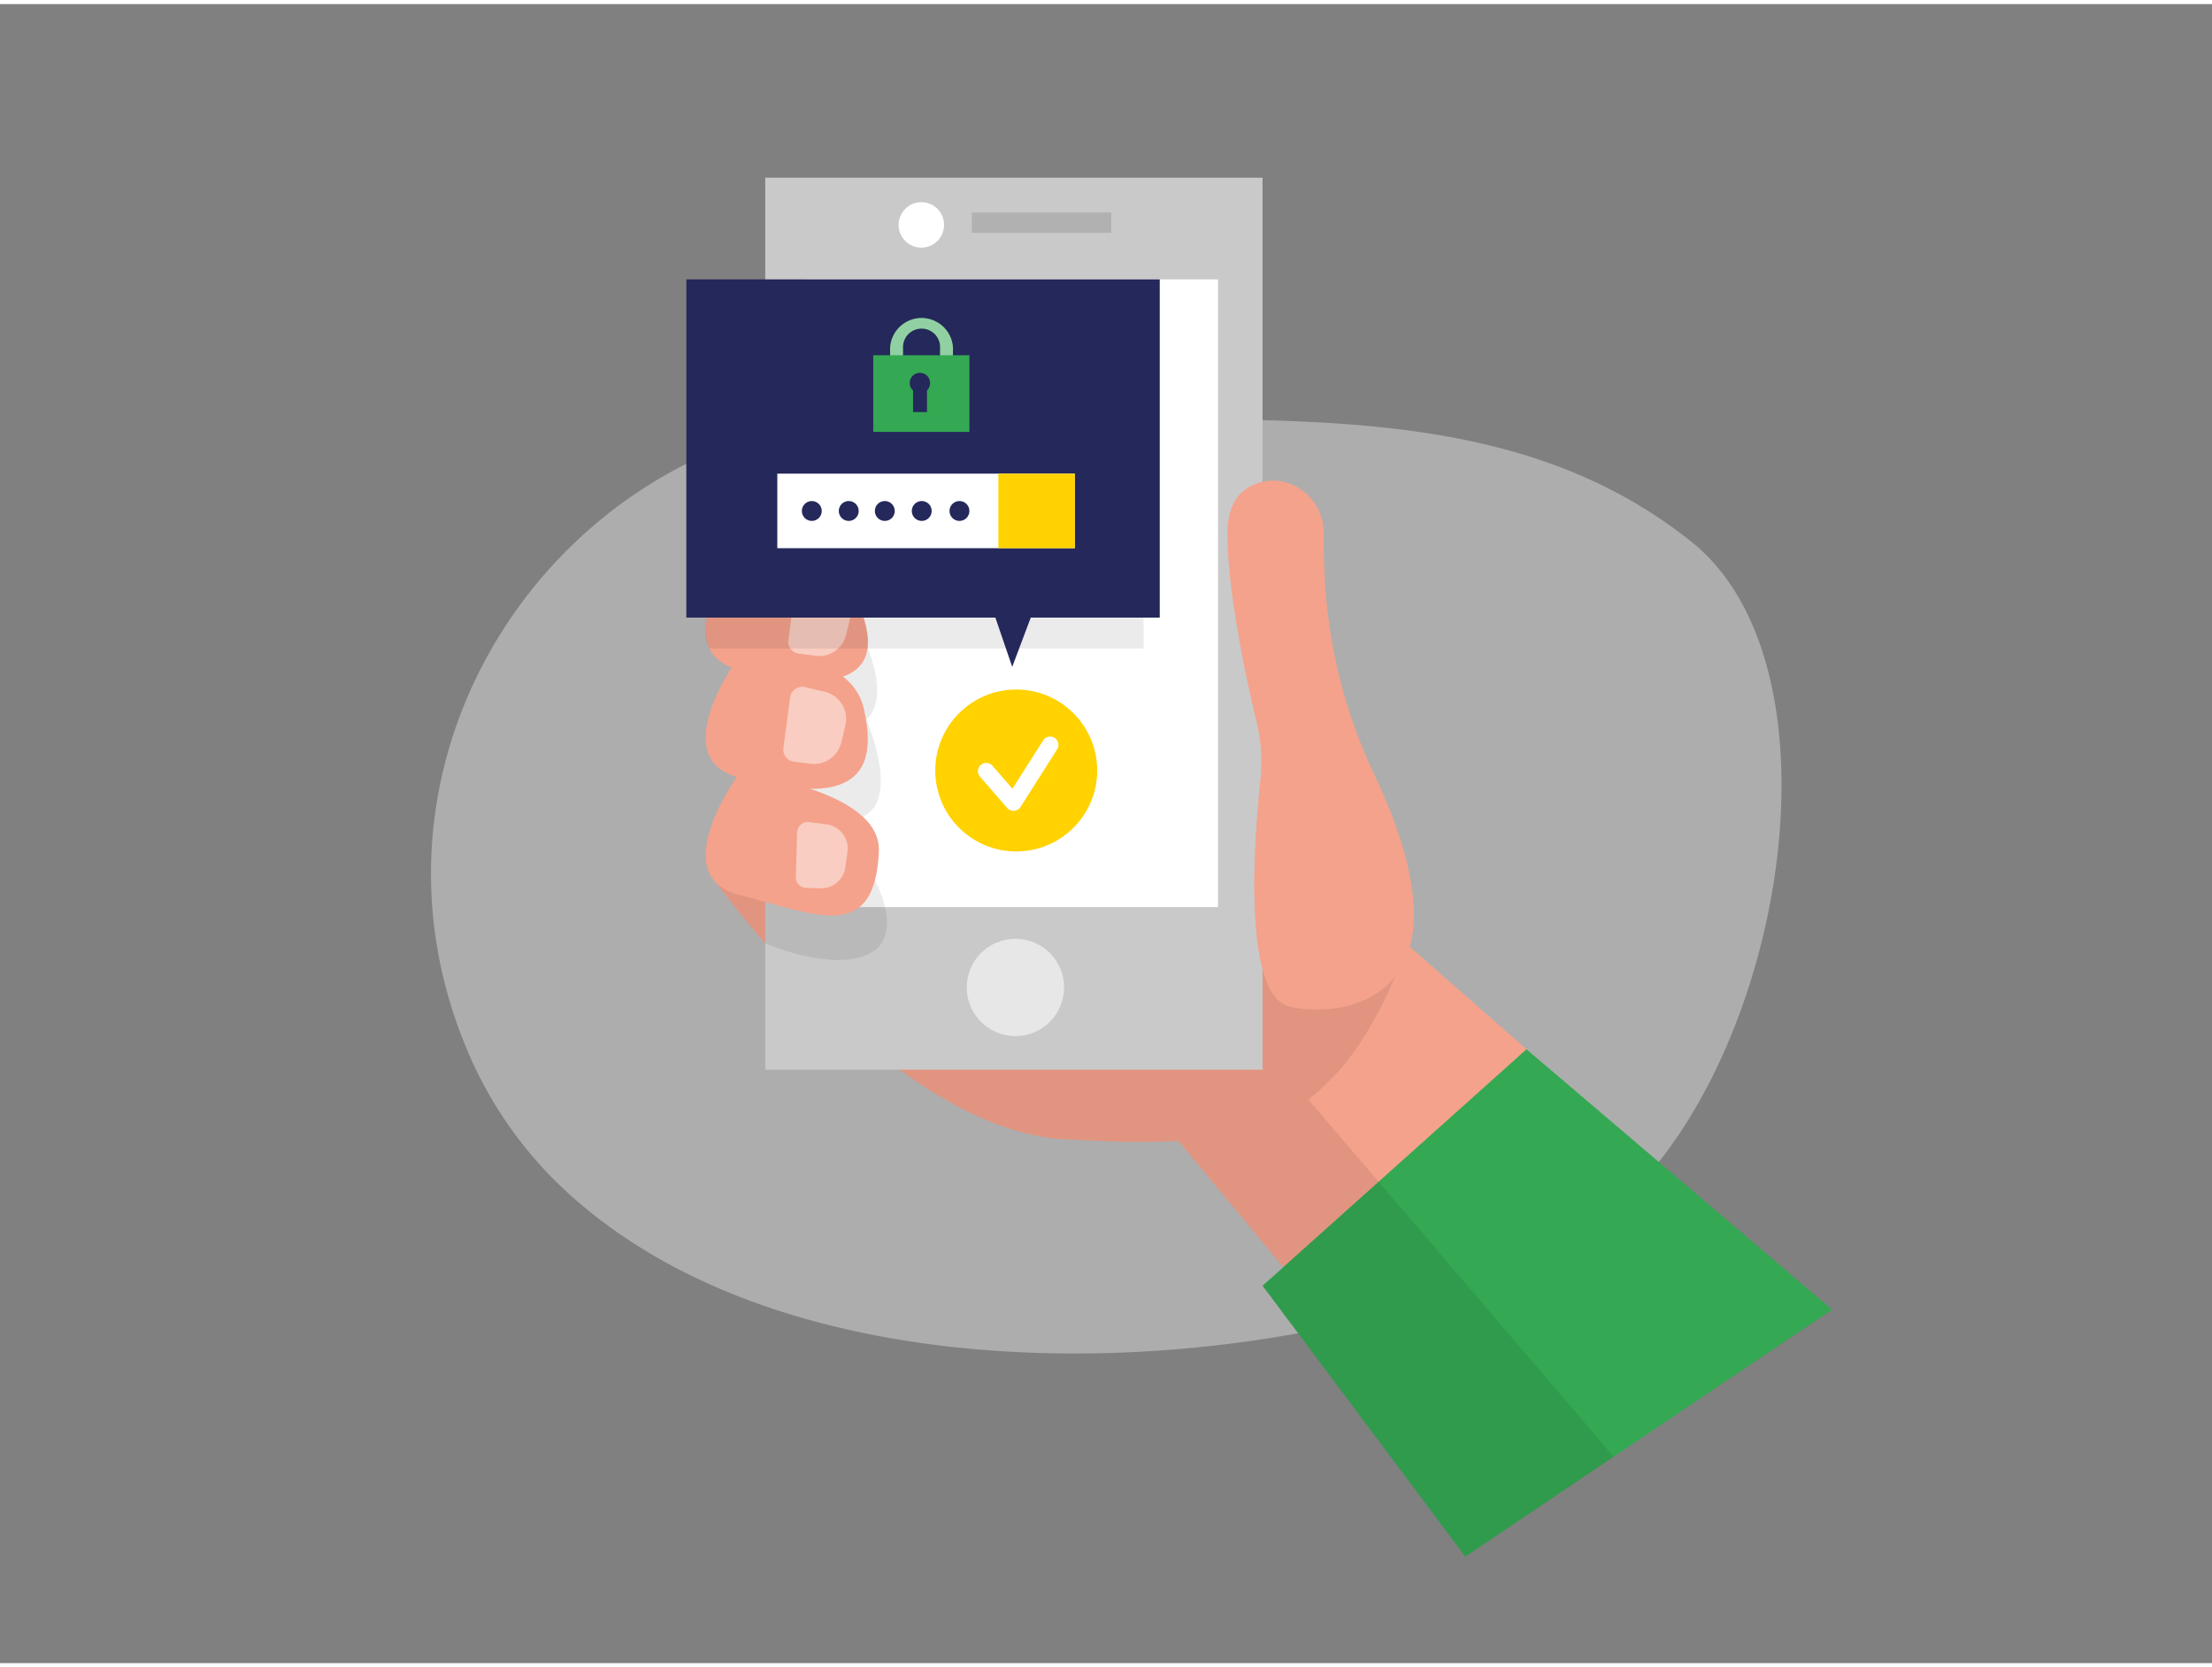 <svg id="Layer_1" data-name="Layer 1" xmlns="http://www.w3.org/2000/svg" viewBox="0 0 400 300" width="406" height="306" class="illustration styles_illustrationTablet__1DWOa"><rect x="0" y="0" width="400" height="300" fill="#808080" stroke="none"/><title>#138_password_twocolour</title><path d="M166.12,74.39c-60.21-3.17-104.6,56.93-82.35,113a73.18,73.18,0,0,0,17.43,26.18c49.33,47.33,155,31.33,187.84,6.66s46.29-99.41,16.83-123C269.2,67.94,220.78,77.27,166.12,74.39Z" fill="#e6e6e6" opacity="0.45"></path><polygon points="211.8 204 242.3 240.75 282.97 195.08 250.33 166.42 211.8 204" fill="#f4a28c"></polygon><polygon points="228.31 231.75 276.04 189 331.3 236.08 264.97 280.75 228.31 231.75" fill="#34A853"></polygon><polygon points="231.97 192.68 291.81 262.68 264.97 280.75 228.31 231.75 232.11 228.5 213.09 205.55 231.97 192.68" opacity="0.08"></polygon><path d="M129.47,158.84s32.19,44.73,62.95,46.44,47.21.17,60-29.71Z" fill="#f4a28c"></path><path d="M129.47,158.84s32.19,44.73,62.95,46.44,47.21.17,60-29.71Z" opacity="0.08"></path><rect x="138.38" y="31.39" width="89.93" height="161.29" fill="#c9c9c9"></rect><rect x="145.82" y="49.78" width="74.44" height="113.51" fill="#fff"></rect><circle cx="183.62" cy="177.82" r="8.8" fill="#fff" opacity="0.56"></circle><rect x="175.74" y="37.69" width="25.21" height="3.68" opacity="0.12"></rect><circle cx="166.61" cy="39.93" r="4.11" fill="#fff"></circle><path d="M158.2,158.44s5.71,10.23-1.25,13.39-18.57-2-18.57-2v-7.54Z" opacity="0.08"></path><path d="M156.58,129.21s6.4,14.55-.55,17.72-17.65-2.34-17.65-2.34V137Z" opacity="0.08"></path><path d="M156.58,115.67s5.46,11.6-1.5,14.77-16.7.6-16.7.6V123.5Z" opacity="0.08"></path><path d="M133.69,98.4s-13.69,18.53,0,22,28.27,4,21.59-11.9S133.69,98.4,133.69,98.4Z" fill="#f4a28c"></path><path d="M133.69,117.87s-13.69,18.54,0,22,26.43,4.36,22.52-12.45C153.48,115.65,133.69,117.87,133.69,117.87Z" fill="#f4a28c"></path><path d="M133.69,139.09s-13.69,18.54,0,22,24.45,9,25.24-7.82C159.46,141.86,133.69,139.09,133.69,139.09Z" fill="#f4a28c"></path><path d="M143.78,105.87,142.56,115a2.19,2.19,0,0,0,1.9,2.46l3,.38a5,5,0,0,0,5.55-3.81l.76-3.09a5,5,0,0,0-3.76-6.12l-3.51-.83A2.2,2.2,0,0,0,143.78,105.87Z" fill="#fff" opacity="0.46"></path><path d="M127.81,110.94s-.87,3.75.51,5.59H206.8V95.19Z" opacity="0.08"></path><rect x="124.11" y="49.78" width="85.61" height="61.16" fill="#24285b"></rect><circle cx="183.77" cy="138.59" r="14.64" fill="#ffd200"></circle><polyline points="178.34 138.71 183.27 144.39 189.9 133.95" fill="none" stroke="#fff" stroke-linecap="round" stroke-linejoin="round" stroke-width="3"></polyline><polygon points="179.62 109.84 183.04 119.85 186.81 109.84 179.62 109.84" fill="#24285b"></polygon><path d="M172.29,67.66H170V62.22a3.36,3.36,0,1,0-6.71,0v5.44h-2.33V62.22a5.69,5.69,0,0,1,11.37,0Z" fill="#34A853"></path><path d="M172.29,67.66H170V62.22a3.36,3.36,0,1,0-6.71,0v5.44h-2.33V62.22a5.69,5.69,0,0,1,11.37,0Z" fill="#fff" opacity="0.46"></path><rect x="157.91" y="63.5" width="17.39" height="13.86" fill="#34A853"></rect><path d="M168.19,68.54a1.84,1.84,0,1,0-3.08,1.34v3.9h2.52V69.85A1.84,1.84,0,0,0,168.19,68.54Z" fill="#24285b"></path><rect x="140.56" y="84.91" width="53.8" height="13.48" fill="#fff"></rect><rect x="180.54" y="84.91" width="13.83" height="13.48" fill="#ffd200"></rect><circle cx="146.8" cy="91.66" r="1.8" fill="#24285b"></circle><circle cx="153.48" cy="91.66" r="1.8" fill="#24285b"></circle><circle cx="160" cy="91.66" r="1.8" fill="#24285b"></circle><circle cx="166.68" cy="91.66" r="1.8" fill="#24285b"></circle><circle cx="173.5" cy="91.66" r="1.8" fill="#24285b"></circle><path d="M239.67,105.56c-.21-3.42-.34-6.84-.3-9.9.07-6.29-6.08-11.07-12-9-3,1-5.4,3.56-5.4,9,0,10.82,3.39,26.41,5.3,34.33a30,30,0,0,1,.66,10.22c-1.24,11.69-3.21,39.28,5.41,41.12,10,2.13,34.25-1.39,15.27-41.83A93.9,93.9,0,0,1,239.67,105.56Z" fill="#f4a28c"></path><path d="M144.15,149.76l-.24,8.06a1.91,1.91,0,0,0,1.87,2l2.61.07a4.41,4.41,0,0,0,4.48-3.82l.38-2.75a4.41,4.41,0,0,0-3.82-5l-3.12-.4A1.92,1.92,0,0,0,144.15,149.76Z" fill="#fff" opacity="0.46"></path><path d="M142.88,125.37l-1.22,9.15a2.19,2.19,0,0,0,1.9,2.47l3,.38a5.06,5.06,0,0,0,5.56-3.81l.75-3.09a5.06,5.06,0,0,0-3.76-6.13l-3.51-.82A2.2,2.2,0,0,0,142.88,125.37Z" fill="#fff" opacity="0.46"></path></svg>